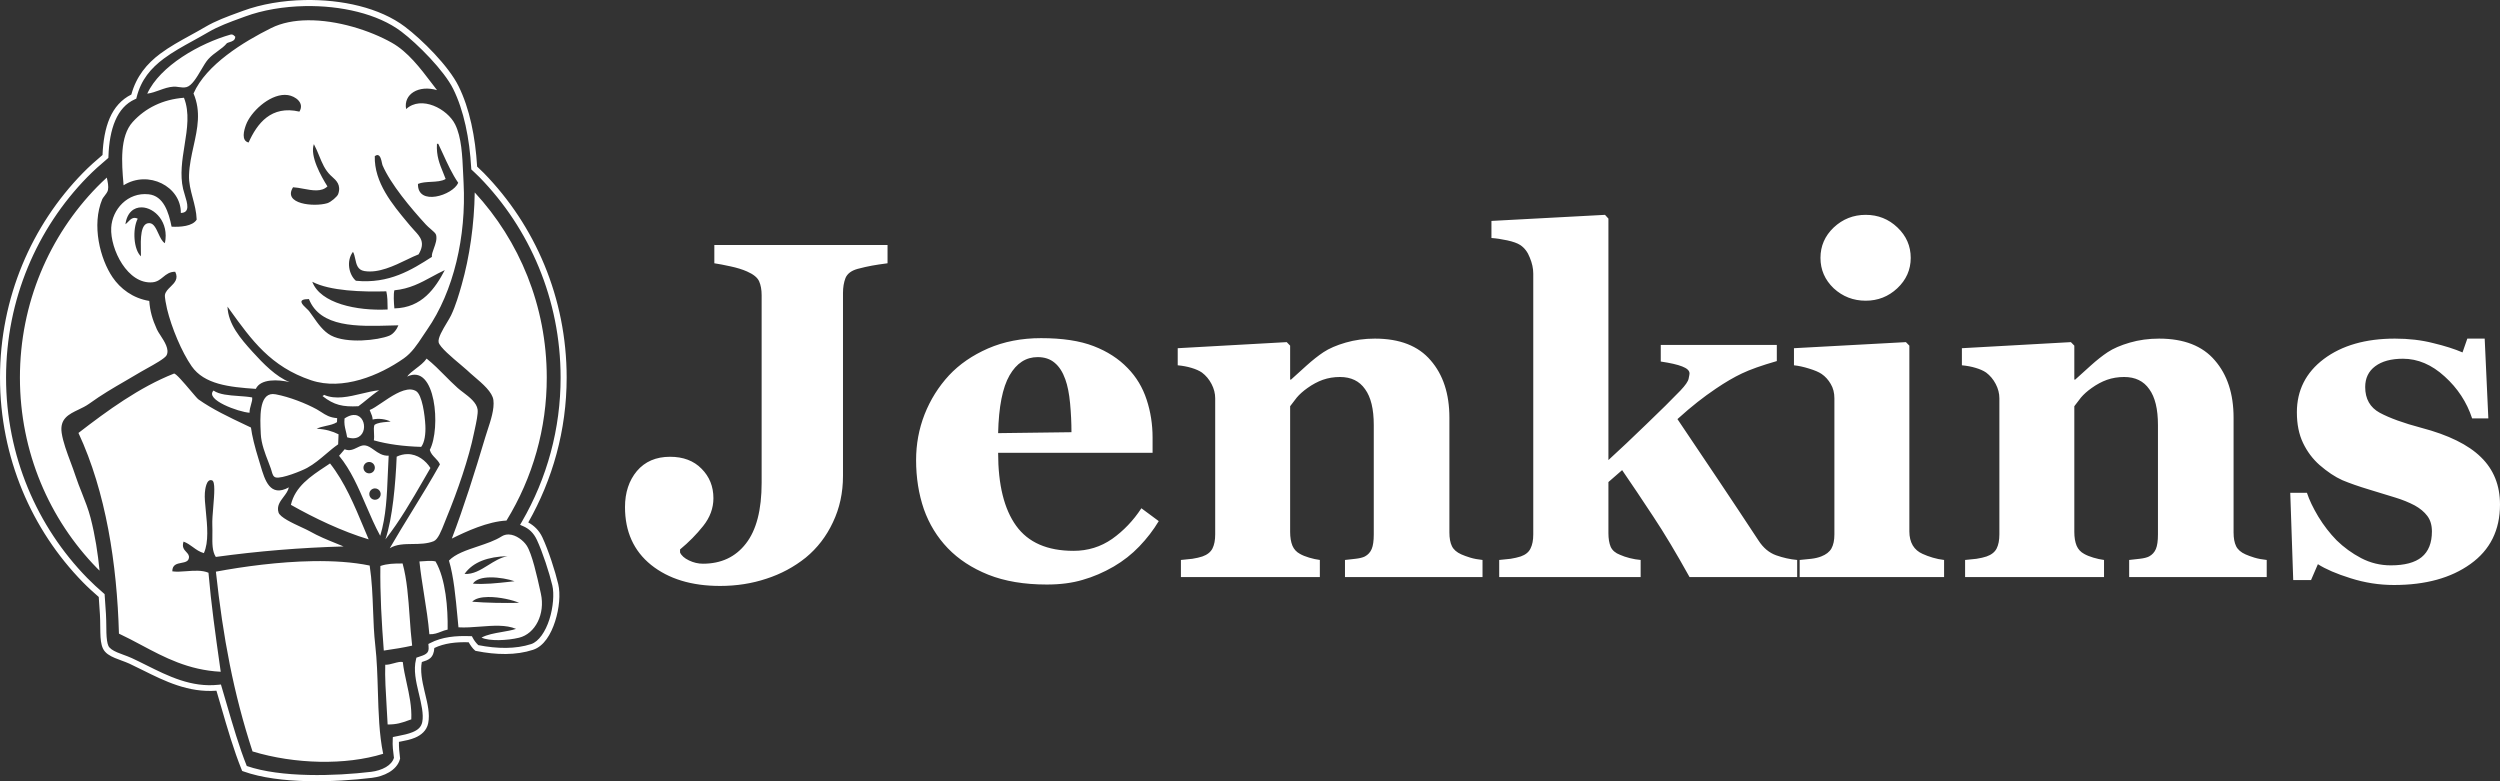 <svg width="128" height="40" viewBox="0 0 128 40" fill="none" xmlns="http://www.w3.org/2000/svg">
<rect x="0" y="0" width="128" height="40" fill="#333333" stroke="none"/>
<path fill-rule="evenodd" clip-rule="evenodd" d="M12.449 0.552C13.377 0.211 14.481 0.023 15.609 0.002C17.489 -0.033 19.437 0.388 20.735 1.37C21.607 2.029 22.967 3.376 23.479 4.413C24.042 5.55 24.337 6.998 24.429 8.53C24.452 8.552 24.475 8.574 24.498 8.595C24.588 8.679 24.679 8.763 24.769 8.855C27.392 11.537 29.013 15.245 29.013 19.333C29.013 22.037 28.287 24.564 27.047 26.748C27.338 26.909 27.598 27.145 27.77 27.512C28.076 28.166 28.424 29.237 28.582 29.907C28.702 30.417 28.636 31.146 28.423 31.811C28.21 32.475 27.85 33.088 27.291 33.271C26.415 33.557 25.41 33.536 24.381 33.33L24.342 33.322L24.312 33.297C24.193 33.198 24.088 33.042 23.995 32.884C23.34 32.864 22.742 32.934 22.237 33.178C22.227 33.408 22.153 33.597 22.019 33.706C21.903 33.8 21.773 33.84 21.647 33.879C21.63 33.884 21.614 33.889 21.598 33.894C21.509 34.33 21.608 34.854 21.736 35.391C21.746 35.434 21.757 35.477 21.767 35.52C21.892 36.039 22.018 36.557 21.924 37.027C21.848 37.409 21.562 37.639 21.248 37.771C21.014 37.87 20.764 37.918 20.531 37.963C20.495 37.97 20.46 37.976 20.425 37.983C20.421 38.275 20.446 38.538 20.482 38.808L20.486 38.839L20.477 38.869C20.397 39.165 20.18 39.388 19.919 39.542C19.657 39.697 19.348 39.788 19.045 39.825C17.161 40.051 14.317 40.162 12.463 39.496L12.398 39.472L12.373 39.409C11.973 38.427 11.642 37.289 11.316 36.164C11.238 35.895 11.161 35.628 11.082 35.364C9.638 35.472 8.421 34.866 7.316 34.316C7.08 34.198 6.849 34.083 6.622 33.978C6.505 33.924 6.371 33.875 6.233 33.824C6.115 33.781 5.995 33.737 5.88 33.688C5.628 33.581 5.385 33.448 5.27 33.202C5.167 32.982 5.147 32.708 5.138 32.406C5.135 32.292 5.134 32.175 5.132 32.056C5.13 31.858 5.128 31.655 5.116 31.459C5.097 31.159 5.077 30.862 5.056 30.565C4.778 30.323 4.504 30.076 4.244 29.81C1.621 27.128 0 23.42 0 19.333C0 15.245 1.621 11.537 4.244 8.855C4.563 8.528 4.903 8.227 5.249 7.935C5.278 7.234 5.385 6.584 5.618 6.045C5.85 5.51 6.217 5.09 6.725 4.84C6.979 3.905 7.526 3.256 8.204 2.75C8.68 2.395 9.215 2.1 9.758 1.802C10.007 1.665 10.258 1.527 10.504 1.382C11.045 1.064 11.627 0.852 12.219 0.636C12.296 0.608 12.373 0.58 12.449 0.552ZM20.548 1.617C19.337 0.7 17.444 0.278 15.615 0.312C14.518 0.333 13.443 0.516 12.556 0.843C12.486 0.868 12.418 0.894 12.349 0.919C11.748 1.138 11.177 1.347 10.662 1.649C10.405 1.8 10.147 1.942 9.893 2.082C9.356 2.378 8.837 2.664 8.389 2.999C7.729 3.491 7.221 4.08 6.996 4.978L6.978 5.051L6.909 5.082C6.445 5.29 6.122 5.663 5.903 6.168C5.684 6.674 5.575 7.31 5.552 8.015L5.549 8.084L5.496 8.129C5.138 8.429 4.791 8.739 4.466 9.071C1.898 11.698 0.31 15.327 0.31 19.333C0.31 23.338 1.898 26.967 4.466 29.593C4.736 29.866 5.016 30.128 5.308 30.377L5.356 30.419L5.36 30.483C5.383 30.802 5.404 31.12 5.425 31.439C5.438 31.651 5.44 31.864 5.443 32.066C5.444 32.181 5.445 32.291 5.448 32.396C5.457 32.687 5.487 32.934 5.551 33.071C5.609 33.194 5.773 33.305 6.001 33.402C6.1 33.445 6.208 33.484 6.319 33.525C6.464 33.578 6.614 33.633 6.753 33.697C6.998 33.81 7.243 33.933 7.49 34.056C8.617 34.619 9.797 35.208 11.184 35.06L11.312 35.046L11.348 35.17C11.432 35.453 11.516 35.739 11.599 36.025C11.924 37.14 12.25 38.26 12.635 39.219C14.385 39.824 17.17 39.738 19.007 39.517C19.273 39.484 19.547 39.402 19.761 39.275C19.971 39.151 20.114 38.989 20.171 38.797C20.168 38.779 20.166 38.761 20.163 38.743C20.127 38.472 20.09 38.191 20.108 37.856L20.114 37.737L20.231 37.713C20.28 37.703 20.33 37.693 20.38 37.683C20.637 37.632 20.909 37.578 21.128 37.485C21.392 37.375 21.567 37.231 21.62 36.966C21.699 36.572 21.573 36.045 21.441 35.489L21.434 35.463C21.3 34.898 21.162 34.303 21.301 33.754L21.321 33.671L21.403 33.645L21.415 33.641C21.584 33.586 21.736 33.537 21.824 33.465C21.914 33.392 21.966 33.309 21.942 33.077L21.932 32.972L22.025 32.924C22.632 32.608 23.337 32.543 24.072 32.571L24.163 32.575L24.204 32.655C24.278 32.795 24.374 32.922 24.489 33.031C25.466 33.221 26.404 33.235 27.195 32.977C27.587 32.849 27.93 32.334 28.128 31.716C28.326 31.099 28.378 30.394 28.28 29.978C28.129 29.337 27.778 28.259 27.489 27.643C27.318 27.277 27.078 27.066 26.787 26.941L26.628 26.872L26.715 26.721C28.02 24.477 28.706 21.928 28.703 19.333C28.703 15.327 27.115 11.698 24.547 9.071C24.462 8.984 24.371 8.9 24.279 8.813C24.245 8.782 24.211 8.75 24.177 8.718L24.131 8.675L24.127 8.614C24.042 7.085 23.746 5.648 23.202 4.55C22.741 3.617 21.38 2.245 20.548 1.617ZM13.883 1.437C14.429 1.164 15.078 1.045 15.761 1.038C17.263 1.023 18.935 1.553 20.066 2.191C20.882 2.652 21.514 3.483 22.1 4.254C22.193 4.377 22.284 4.498 22.376 4.615C21.442 4.339 20.648 4.814 20.793 5.584C21.574 4.868 22.908 5.576 23.302 6.367C23.63 7.025 23.672 7.957 23.715 8.928C23.721 9.075 23.728 9.223 23.736 9.37C23.876 12.098 23.236 14.913 21.866 16.884C21.79 16.993 21.717 17.104 21.644 17.214C21.364 17.64 21.085 18.061 20.676 18.349C19.434 19.221 17.546 20.012 15.93 19.47C13.863 18.776 12.887 17.421 11.762 15.858C11.724 15.805 11.686 15.752 11.648 15.7C11.68 16.595 12.31 17.329 12.931 18.015C13.473 18.612 14.126 19.286 14.828 19.564C14.242 19.427 13.342 19.383 13.098 19.91C11.731 19.819 10.46 19.679 9.813 18.752C9.304 18.021 8.785 16.779 8.553 15.819C8.506 15.622 8.425 15.202 8.445 15.095C8.474 14.934 8.602 14.808 8.732 14.681C8.939 14.478 9.15 14.271 8.971 13.914C8.687 13.911 8.519 14.048 8.35 14.185C8.2 14.307 8.05 14.43 7.817 14.453C6.538 14.579 5.636 12.757 5.694 11.658C5.743 10.724 6.533 9.83 7.614 9.948C8.377 10.031 8.637 10.865 8.785 11.606C9.225 11.63 9.862 11.588 10.07 11.244C10.056 10.844 9.96 10.482 9.866 10.129C9.763 9.742 9.664 9.366 9.678 8.964C9.695 8.456 9.804 7.966 9.911 7.482C10.109 6.585 10.303 5.71 9.908 4.785C10.559 3.307 12.469 2.141 13.883 1.437ZM11.81 1.769C11.831 1.763 11.852 1.762 11.873 1.765C11.935 1.775 11.991 1.822 12.046 1.881C12.038 2.069 11.898 2.113 11.757 2.158C11.71 2.173 11.663 2.187 11.621 2.208C11.488 2.371 11.324 2.49 11.153 2.614C10.989 2.733 10.818 2.857 10.663 3.029C10.547 3.157 10.426 3.363 10.299 3.579C10.069 3.969 9.82 4.393 9.543 4.462C9.414 4.494 9.274 4.474 9.142 4.456C9.053 4.443 8.968 4.431 8.892 4.436C8.624 4.453 8.399 4.535 8.169 4.618C7.972 4.69 7.772 4.762 7.539 4.796C8.191 3.371 10.224 2.218 11.81 1.769ZM14.745 4.869C14.691 4.86 14.637 4.857 14.583 4.857C13.766 4.858 12.834 5.732 12.592 6.399C12.493 6.67 12.338 7.202 12.728 7.297C13.167 6.32 13.884 5.379 15.33 5.715C15.607 5.259 15.111 4.924 14.745 4.869ZM6.796 6.243C7.443 5.531 8.335 5.088 9.419 5.005C9.717 5.763 9.584 6.596 9.448 7.445C9.329 8.189 9.208 8.946 9.375 9.673C9.397 9.767 9.429 9.872 9.462 9.979C9.596 10.414 9.743 10.891 9.259 10.904C9.274 9.549 7.594 8.69 6.327 9.486C6.325 9.451 6.322 9.416 6.319 9.38C6.234 8.362 6.119 6.988 6.796 6.243ZM22.44 7.364L22.372 7.361C22.335 7.978 22.509 8.401 22.683 8.824C22.729 8.936 22.775 9.048 22.817 9.163C22.63 9.281 22.349 9.296 22.068 9.311C21.825 9.324 21.582 9.338 21.4 9.417C21.372 10.571 23.185 10.003 23.461 9.36C23.154 8.913 22.918 8.399 22.683 7.885C22.603 7.71 22.523 7.536 22.44 7.364ZM16.342 7.979C16.261 7.781 16.178 7.578 16.07 7.379C15.855 7.988 16.438 9.022 16.765 9.544C16.462 9.839 15.986 9.749 15.532 9.664C15.348 9.629 15.168 9.596 15.004 9.588C14.461 10.446 16.065 10.608 16.754 10.405C16.942 10.349 17.269 10.066 17.314 9.94C17.48 9.473 17.211 9.234 17.008 9.053C16.977 9.025 16.947 8.999 16.921 8.973C16.635 8.695 16.492 8.345 16.342 7.979ZM19.555 8.342C19.524 8.19 19.476 7.958 19.34 7.94C19.299 7.935 19.249 7.95 19.189 7.993C19.152 9.343 20.096 10.473 20.868 11.399C20.915 11.455 20.962 11.51 21.007 11.565C21.072 11.643 21.139 11.716 21.203 11.786C21.526 12.134 21.79 12.419 21.432 13.023C21.257 13.089 21.055 13.187 20.835 13.293C20.183 13.609 19.373 14 18.652 13.877C18.308 13.818 18.248 13.536 18.189 13.261C18.16 13.128 18.132 12.996 18.072 12.893C17.72 13.357 17.858 14.059 18.221 14.375C19.92 14.543 21.077 13.818 22.113 13.153C22.096 13.04 22.151 12.89 22.212 12.723C22.293 12.502 22.385 12.252 22.328 12.028C22.308 11.946 22.186 11.841 22.052 11.726C21.965 11.652 21.873 11.573 21.8 11.492C21.039 10.663 19.997 9.424 19.583 8.455C19.574 8.433 19.565 8.392 19.555 8.342ZM4.974 9.567C5.134 9.404 5.299 9.246 5.468 9.092C5.517 9.315 5.566 9.541 5.528 9.73C5.509 9.828 5.42 9.942 5.344 10.04C5.296 10.102 5.253 10.158 5.236 10.198C4.681 11.521 5.126 13.261 5.767 14.201C6.154 14.77 6.796 15.273 7.643 15.407C7.677 15.914 7.799 16.351 8.033 16.864C8.072 16.951 8.141 17.057 8.217 17.173C8.423 17.49 8.68 17.884 8.531 18.187C8.452 18.348 7.9 18.654 7.514 18.868C7.398 18.932 7.297 18.988 7.228 19.029C6.94 19.203 6.674 19.357 6.419 19.504C5.784 19.872 5.221 20.198 4.556 20.677C4.393 20.794 4.206 20.883 4.022 20.971C3.524 21.209 3.05 21.436 3.158 22.167C3.227 22.627 3.427 23.162 3.617 23.67C3.706 23.909 3.793 24.141 3.863 24.357C3.962 24.659 4.078 24.951 4.194 25.242C4.358 25.657 4.523 26.071 4.638 26.516C4.876 27.437 5.008 28.328 5.098 29.217C5.079 29.198 5.059 29.179 5.039 29.16C5.017 29.14 4.995 29.119 4.974 29.097C2.532 26.599 1.02 23.149 1.02 19.333C1.02 15.516 2.532 12.066 4.974 9.567ZM23.637 14.585C24.043 13.158 24.282 11.491 24.306 9.853C26.59 12.326 27.994 15.658 27.994 19.333C27.997 21.917 27.284 24.451 25.932 26.653C24.973 26.7 23.87 27.209 23.134 27.575C23.758 25.933 24.295 24.231 24.845 22.39C24.879 22.277 24.919 22.154 24.961 22.026C25.126 21.526 25.32 20.938 25.262 20.483C25.21 20.076 24.714 19.651 24.285 19.285C24.149 19.168 24.02 19.058 23.914 18.955C23.852 18.896 23.733 18.796 23.589 18.675C23.161 18.316 22.508 17.768 22.458 17.525C22.413 17.302 22.666 16.88 22.878 16.526C22.966 16.38 23.046 16.246 23.096 16.143C23.334 15.646 23.507 15.04 23.628 14.617L23.637 14.585ZM8.443 12.451C8.668 11.373 7.91 10.627 7.255 10.617C6.862 10.611 6.505 10.871 6.422 11.481C6.469 11.45 6.513 11.403 6.56 11.355C6.685 11.226 6.822 11.084 7.051 11.196C6.775 11.735 6.841 12.784 7.217 13.124C7.216 13.045 7.215 12.959 7.213 12.868C7.2 12.231 7.182 11.396 7.66 11.425C7.871 11.438 7.989 11.695 8.108 11.953C8.203 12.16 8.299 12.368 8.443 12.451ZM20.192 15.79C21.608 15.76 22.291 14.749 22.773 13.83C22.542 13.935 22.323 14.055 22.103 14.174C21.538 14.481 20.973 14.788 20.193 14.863C20.14 15.042 20.163 15.493 20.192 15.79ZM19.779 14.916C18.552 14.952 16.891 14.901 15.988 14.426C16.402 15.534 18.268 15.925 19.846 15.846C19.846 15.826 19.846 15.806 19.846 15.786C19.843 15.477 19.841 15.168 19.779 14.916ZM20.015 16.666C18.296 16.716 16.397 16.77 15.817 15.312C15.178 15.312 15.481 15.597 15.697 15.799C15.751 15.85 15.8 15.896 15.827 15.931C15.892 16.015 15.96 16.113 16.033 16.217C16.27 16.558 16.554 16.967 16.945 17.175C17.751 17.603 19.351 17.424 19.931 17.188C20.146 17.101 20.318 16.86 20.398 16.656C20.272 16.659 20.144 16.663 20.015 16.666ZM21.296 18.871C21.498 18.717 21.71 18.556 21.843 18.36C22.203 18.65 22.48 18.93 22.766 19.219C22.972 19.427 23.183 19.64 23.432 19.864C23.511 19.935 23.609 20.009 23.712 20.087C24.031 20.33 24.405 20.614 24.454 20.967C24.483 21.179 24.383 21.639 24.313 21.962C24.296 22.038 24.282 22.106 24.27 22.161C24.01 23.449 23.424 25.151 22.866 26.501C22.831 26.586 22.796 26.675 22.761 26.764C22.594 27.189 22.423 27.623 22.202 27.711C21.863 27.845 21.49 27.849 21.126 27.853C20.703 27.858 20.291 27.862 19.956 28.07C20.333 27.417 20.724 26.78 21.116 26.144C21.595 25.364 22.074 24.585 22.525 23.776C22.468 23.643 22.374 23.545 22.279 23.447C22.166 23.329 22.053 23.212 22.005 23.035C22.581 21.947 22.316 18.57 20.846 19.282C20.943 19.14 21.115 19.009 21.296 18.871ZM4.017 22.167C5.491 21.028 7.141 19.825 8.907 19.128L8.906 19.129C8.991 19.095 9.42 19.601 9.756 19.997C9.946 20.221 10.107 20.411 10.159 20.448C10.868 20.951 11.731 21.36 12.563 21.754C12.659 21.8 12.755 21.845 12.849 21.89C12.905 22.312 13.036 22.858 13.264 23.588C13.288 23.664 13.311 23.743 13.335 23.823C13.563 24.594 13.825 25.479 14.79 24.952C14.75 25.135 14.633 25.29 14.515 25.445C14.338 25.679 14.162 25.912 14.26 26.236C14.336 26.486 14.969 26.779 15.437 26.996C15.601 27.072 15.744 27.138 15.836 27.19C16.32 27.463 16.773 27.645 17.179 27.809C17.323 27.867 17.46 27.922 17.591 27.978C15.402 28.038 13.218 28.217 11.049 28.515C10.863 28.227 10.868 27.826 10.874 27.387C10.876 27.227 10.878 27.061 10.871 26.895C10.86 26.651 10.89 26.298 10.92 25.941C10.973 25.304 11.027 24.655 10.857 24.594C10.556 24.487 10.5 25.097 10.489 25.232C10.47 25.476 10.503 25.812 10.54 26.184C10.611 26.904 10.696 27.755 10.438 28.32C10.209 28.255 10.043 28.133 9.876 28.011C9.73 27.905 9.584 27.798 9.397 27.73C9.306 28.014 9.427 28.143 9.537 28.261C9.619 28.349 9.694 28.43 9.673 28.565C9.644 28.751 9.471 28.784 9.288 28.819C9.061 28.863 8.82 28.909 8.822 29.252C9.028 29.285 9.277 29.266 9.537 29.246C9.928 29.217 10.344 29.185 10.674 29.324C10.811 30.931 11.027 32.457 11.266 34.148C11.278 34.229 11.29 34.311 11.301 34.394C9.64 34.308 8.424 33.66 7.229 33.023C6.852 32.822 6.477 32.623 6.09 32.442C5.99 28.879 5.423 25.184 4.017 22.167ZM19.547 20.621C20.01 20.306 20.578 19.921 21.024 19.942C21.12 19.946 21.214 19.973 21.298 20.021C21.618 20.207 21.754 21.272 21.779 21.79C21.799 22.219 21.74 22.653 21.565 22.88C20.665 22.854 19.852 22.747 19.141 22.546C19.163 22.41 19.155 22.274 19.148 22.148C19.14 22.003 19.132 21.869 19.171 21.757C19.33 21.643 19.575 21.622 19.821 21.601C19.882 21.595 19.942 21.59 20.002 21.584C19.742 21.456 19.378 21.406 19.079 21.48C19.074 21.337 19.028 21.233 18.982 21.129C18.963 21.084 18.943 21.04 18.927 20.992C19.081 20.937 19.299 20.789 19.547 20.621ZM18.524 20.153C18.833 20.079 19.134 20.007 19.412 19.982C19.193 20.124 18.994 20.287 18.794 20.45C18.648 20.569 18.503 20.688 18.35 20.799C17.546 20.839 17.108 20.743 16.517 20.282C16.521 20.265 16.536 20.259 16.552 20.253C16.569 20.247 16.586 20.24 16.587 20.215C17.173 20.477 17.866 20.31 18.524 20.153ZM12.776 21.132C12.22 21.098 10.473 20.463 10.932 19.997C11.232 20.205 11.72 20.24 12.207 20.275C12.449 20.292 12.691 20.309 12.91 20.348C12.928 20.456 12.892 20.581 12.852 20.717C12.815 20.848 12.774 20.988 12.776 21.132ZM13.35 22.162C13.314 21.388 13.259 20.189 13.963 20.174C14.014 20.174 14.066 20.179 14.117 20.189C14.832 20.325 15.663 20.654 16.216 20.956C16.302 21.003 16.38 21.054 16.455 21.103C16.675 21.246 16.881 21.38 17.262 21.409C17.26 21.477 17.258 21.546 17.254 21.614C17.102 21.715 16.898 21.76 16.695 21.805C16.524 21.843 16.353 21.881 16.212 21.952C16.666 21.972 17.024 22.081 17.334 22.236C17.331 22.294 17.329 22.353 17.327 22.412C17.322 22.524 17.317 22.637 17.313 22.75C17.105 22.892 16.904 23.063 16.698 23.238C16.395 23.495 16.082 23.761 15.722 23.958C15.435 24.114 14.429 24.517 14.124 24.446C13.989 24.414 13.95 24.276 13.907 24.12C13.895 24.077 13.882 24.033 13.867 23.989C13.833 23.887 13.787 23.771 13.738 23.644C13.578 23.234 13.375 22.715 13.352 22.218C13.352 22.2 13.351 22.181 13.35 22.162ZM17.64 21.424C17.808 21.312 17.956 21.258 18.084 21.248C18.125 21.245 18.165 21.246 18.205 21.252C18.864 21.349 18.817 22.716 17.774 22.39C17.749 22.247 17.723 22.136 17.699 22.04C17.65 21.834 17.616 21.69 17.64 21.424ZM18.285 22.917C18.419 22.851 18.547 22.788 18.684 22.803C18.845 22.82 18.991 22.924 19.148 23.035C19.36 23.186 19.59 23.35 19.9 23.33C19.88 23.652 19.867 23.975 19.855 24.297C19.811 25.376 19.769 26.441 19.467 27.433C19.198 26.94 18.97 26.409 18.741 25.879C18.35 24.967 17.958 24.056 17.36 23.335C17.415 23.276 17.468 23.213 17.52 23.151C17.561 23.101 17.603 23.05 17.647 23.002C17.897 23.107 18.097 23.009 18.285 22.917ZM20.31 23.381C20.481 23.298 20.668 23.253 20.858 23.25C21.378 23.246 21.803 23.586 22.038 23.962C21.923 24.159 21.809 24.356 21.696 24.553C21.081 25.617 20.467 26.68 19.734 27.615C20.098 26.543 20.254 24.748 20.31 23.381ZM18.908 23.653H18.894C18.817 23.655 18.744 23.687 18.691 23.742C18.638 23.798 18.608 23.872 18.609 23.948C18.61 24.025 18.641 24.098 18.696 24.152C18.75 24.206 18.824 24.236 18.901 24.236C18.977 24.236 19.051 24.206 19.106 24.152C19.16 24.098 19.191 24.025 19.192 23.948C19.193 23.872 19.164 23.798 19.111 23.742C19.058 23.687 18.985 23.655 18.908 23.653ZM16.679 23.874C16.753 23.825 16.826 23.777 16.898 23.728C17.649 24.68 18.144 25.867 18.64 27.054C18.719 27.242 18.797 27.429 18.876 27.616C17.502 27.201 16.098 26.529 14.894 25.848C15.11 24.912 15.902 24.388 16.679 23.874ZM19.2 25.006H19.185C19.031 25.014 18.908 25.141 18.908 25.297C18.908 25.355 18.925 25.411 18.957 25.459C18.989 25.507 19.035 25.544 19.088 25.567C19.141 25.589 19.2 25.595 19.256 25.583C19.313 25.572 19.365 25.544 19.406 25.504C19.446 25.463 19.474 25.411 19.486 25.355C19.497 25.298 19.491 25.239 19.469 25.186C19.447 25.133 19.41 25.087 19.362 25.055C19.314 25.023 19.258 25.006 19.2 25.006ZM25.678 27.467C25.788 27.396 25.917 27.361 26.048 27.365C26.425 27.375 26.8 27.68 26.964 27.929C27.241 28.348 27.501 29.527 27.661 30.25C27.672 30.301 27.683 30.349 27.693 30.395C27.924 31.436 27.404 32.45 26.576 32.651C25.973 32.798 25.049 32.836 24.654 32.645C24.941 32.489 25.313 32.425 25.684 32.36C25.939 32.316 26.194 32.273 26.422 32.199C25.913 31.98 25.249 32.031 24.586 32.082C24.205 32.111 23.824 32.141 23.473 32.119C23.456 31.948 23.44 31.776 23.424 31.602C23.327 30.567 23.228 29.506 22.987 28.702C23.306 28.363 23.883 28.17 24.463 27.976C24.903 27.828 25.345 27.68 25.678 27.467ZM24.995 28.937C25.304 28.744 25.619 28.547 25.983 28.474C24.996 28.503 24.224 28.765 23.784 29.385C24.23 29.414 24.607 29.179 24.995 28.937ZM21.716 28.732C21.84 28.723 21.969 28.713 22.094 28.718C22.163 28.72 22.232 28.729 22.299 28.744C22.824 29.646 22.937 31.146 22.919 32.235C22.794 32.259 22.685 32.302 22.577 32.344C22.402 32.413 22.228 32.481 21.983 32.473C21.928 31.802 21.819 31.112 21.711 30.433C21.62 29.857 21.53 29.288 21.475 28.746C21.552 28.745 21.633 28.739 21.716 28.732ZM11.054 29.269C12.476 29.003 14.29 28.759 16.017 28.731C17.052 28.714 18.057 28.776 18.927 28.956C19.044 29.721 19.072 30.48 19.101 31.235C19.123 31.843 19.146 32.448 19.215 33.052C19.3 33.8 19.323 34.591 19.347 35.382C19.38 36.495 19.413 37.607 19.618 38.594C17.704 39.188 15.094 39.131 12.929 38.473C11.953 35.484 11.421 32.645 11.054 29.269ZM20.525 28.851C20.554 28.85 20.583 28.85 20.613 28.85C20.838 29.664 20.906 30.623 20.974 31.583C21.009 32.081 21.045 32.579 21.102 33.057C20.604 33.166 20.235 33.222 19.711 33.3L19.65 33.309C19.539 31.858 19.456 30.428 19.475 28.978C19.84 28.856 20.166 28.853 20.525 28.851ZM26.345 29.759C26.04 29.654 25.547 29.556 25.105 29.562C24.714 29.567 24.363 29.652 24.212 29.882C24.794 29.93 25.456 29.857 26.055 29.791C26.153 29.78 26.25 29.769 26.345 29.759ZM26.577 30.866C26.272 30.724 25.575 30.559 24.992 30.567C24.643 30.571 24.334 30.638 24.176 30.808C24.89 30.868 25.825 30.882 26.577 30.866ZM20.163 33.959C20.255 33.934 20.346 33.909 20.428 33.896C20.502 33.885 20.568 33.883 20.623 33.897C20.663 34.252 20.742 34.608 20.821 34.97C20.953 35.571 21.088 36.187 21.058 36.832C20.993 36.855 20.931 36.876 20.872 36.897C20.559 37.008 20.316 37.094 19.847 37.094C19.836 36.839 19.818 36.545 19.799 36.235C19.753 35.478 19.701 34.629 19.725 34.035C19.854 34.043 20.01 34.001 20.163 33.959ZM92.015 29.545H86.504C85.826 28.323 85.206 27.288 84.644 26.442C84.083 25.587 83.552 24.797 83.053 24.07L82.351 24.681V27.293C82.351 27.58 82.39 27.816 82.468 27.999C82.554 28.183 82.714 28.319 82.948 28.407C83.088 28.471 83.252 28.526 83.439 28.574C83.627 28.622 83.814 28.654 84.001 28.67V29.545H76.759V28.67C76.954 28.654 77.149 28.634 77.344 28.61C77.539 28.578 77.711 28.538 77.859 28.491C78.109 28.403 78.276 28.267 78.362 28.083C78.456 27.899 78.503 27.66 78.503 27.364V14.007C78.503 13.743 78.444 13.472 78.327 13.192C78.218 12.905 78.054 12.689 77.836 12.545C77.688 12.45 77.465 12.37 77.169 12.306C76.873 12.242 76.603 12.202 76.362 12.186V11.311L82.176 11L82.351 11.192V23.555C82.929 23.028 83.576 22.417 84.293 21.722C85.019 21.027 85.6 20.452 86.037 19.997C86.294 19.725 86.434 19.522 86.458 19.386C86.489 19.242 86.504 19.154 86.504 19.122C86.504 18.979 86.38 18.859 86.13 18.763C85.888 18.667 85.522 18.583 85.031 18.511V17.661H90.973V18.487C90.194 18.711 89.597 18.923 89.183 19.122C88.778 19.314 88.333 19.573 87.85 19.901C87.53 20.117 87.218 20.344 86.914 20.584C86.618 20.815 86.274 21.107 85.885 21.458C86.649 22.592 87.355 23.643 88.002 24.609C88.649 25.575 89.328 26.598 90.037 27.676C90.279 28.051 90.58 28.303 90.938 28.431C91.297 28.558 91.656 28.638 92.015 28.67V29.545ZM45.442 13.48C45.13 13.52 44.865 13.56 44.646 13.6C44.428 13.639 44.182 13.695 43.909 13.767C43.59 13.855 43.383 14.011 43.289 14.235C43.203 14.458 43.161 14.714 43.161 15.001V24.369C43.161 25.232 42.989 26.023 42.646 26.741C42.31 27.46 41.846 28.063 41.254 28.55C40.653 29.03 39.983 29.389 39.242 29.629C38.501 29.876 37.709 30 36.867 30C35.408 30 34.231 29.64 33.334 28.922C32.445 28.203 32 27.217 32 25.963C32 25.22 32.203 24.605 32.608 24.118C33.022 23.631 33.587 23.387 34.305 23.387C34.983 23.387 35.521 23.591 35.919 23.998C36.325 24.405 36.527 24.909 36.527 25.508C36.527 26.019 36.352 26.494 36.001 26.933C35.658 27.364 35.264 27.764 34.819 28.131V28.287C34.89 28.447 35.042 28.582 35.276 28.694C35.51 28.806 35.748 28.862 35.989 28.862C36.925 28.862 37.658 28.518 38.189 27.832C38.727 27.145 38.996 26.107 38.996 24.717V15.121C38.996 14.834 38.953 14.594 38.867 14.402C38.781 14.21 38.575 14.043 38.247 13.899C38.013 13.795 37.728 13.707 37.393 13.636C37.066 13.564 36.793 13.512 36.574 13.48V12.545H45.442V13.48ZM59.328 26.681C59.055 27.137 58.724 27.568 58.334 27.975C57.952 28.375 57.515 28.718 57.024 29.006C56.501 29.309 55.971 29.537 55.433 29.689C54.902 29.848 54.29 29.928 53.596 29.928C52.442 29.928 51.443 29.76 50.601 29.425C49.767 29.09 49.076 28.638 48.53 28.071C47.984 27.504 47.575 26.837 47.302 26.07C47.037 25.296 46.904 24.457 46.904 23.555C46.904 22.74 47.048 21.962 47.337 21.219C47.633 20.468 48.051 19.801 48.589 19.218C49.119 18.651 49.786 18.192 50.589 17.84C51.4 17.489 52.305 17.313 53.303 17.313C54.395 17.313 55.292 17.449 55.994 17.721C56.696 17.992 57.277 18.367 57.737 18.847C58.182 19.302 58.505 19.841 58.708 20.464C58.911 21.079 59.012 21.726 59.012 22.405V23.183H51.104C51.104 24.821 51.412 26.067 52.028 26.921C52.644 27.776 53.623 28.203 54.965 28.203C55.698 28.203 56.357 27.999 56.942 27.592C57.527 27.177 58.026 26.654 58.439 26.023L59.328 26.681ZM54.859 22.129C54.859 21.65 54.836 21.159 54.789 20.656C54.742 20.152 54.66 19.741 54.544 19.422C54.411 19.046 54.228 18.763 53.994 18.571C53.767 18.38 53.479 18.284 53.128 18.284C52.527 18.284 52.048 18.595 51.689 19.218C51.33 19.841 51.135 20.827 51.104 22.177L54.859 22.129ZM68.863 29.545H75.905V28.67C75.671 28.646 75.461 28.606 75.274 28.55C75.094 28.494 74.942 28.439 74.817 28.383C74.584 28.279 74.424 28.139 74.338 27.963C74.252 27.788 74.209 27.552 74.209 27.256V21.386C74.209 20.165 73.889 19.186 73.25 18.451C72.618 17.709 71.667 17.337 70.395 17.337C69.865 17.337 69.366 17.405 68.898 17.541C68.43 17.677 68.052 17.84 67.763 18.032C67.498 18.208 67.209 18.435 66.897 18.715C66.585 18.994 66.32 19.234 66.102 19.434H66.055V17.697L65.88 17.517L60.299 17.828V18.703C60.557 18.727 60.791 18.771 61.001 18.835C61.22 18.899 61.399 18.979 61.539 19.074C61.742 19.226 61.906 19.422 62.031 19.661C62.156 19.901 62.218 20.145 62.218 20.392V27.364C62.218 27.66 62.171 27.899 62.078 28.083C61.984 28.267 61.812 28.403 61.563 28.491C61.422 28.538 61.251 28.578 61.048 28.61C60.853 28.634 60.658 28.654 60.463 28.67V29.545H67.576V28.67C67.397 28.646 67.213 28.606 67.026 28.55C66.839 28.494 66.683 28.431 66.558 28.359C66.379 28.263 66.25 28.123 66.172 27.939C66.094 27.748 66.055 27.512 66.055 27.233V20.799C66.149 20.672 66.262 20.524 66.394 20.356C66.535 20.189 66.718 20.025 66.944 19.865C67.202 19.681 67.463 19.541 67.728 19.446C68.001 19.35 68.293 19.302 68.605 19.302C69.175 19.302 69.604 19.51 69.892 19.925C70.189 20.332 70.337 20.943 70.337 21.758V27.364C70.337 27.692 70.302 27.939 70.231 28.107C70.161 28.275 70.044 28.403 69.881 28.491C69.771 28.546 69.612 28.586 69.401 28.61C69.19 28.634 69.011 28.654 68.863 28.67V29.545ZM92.143 29.545H99.537V28.67C99.334 28.646 99.139 28.606 98.952 28.55C98.765 28.494 98.593 28.431 98.437 28.359C98.219 28.263 98.051 28.119 97.934 27.927C97.817 27.728 97.759 27.488 97.759 27.209V17.697L97.583 17.517L91.851 17.828V18.703C92.085 18.727 92.342 18.783 92.623 18.871C92.912 18.959 93.126 19.05 93.266 19.146C93.454 19.274 93.61 19.446 93.734 19.661C93.859 19.869 93.921 20.113 93.921 20.392V27.364C93.921 27.66 93.871 27.899 93.769 28.083C93.668 28.259 93.493 28.395 93.243 28.491C93.103 28.546 92.935 28.586 92.74 28.61C92.545 28.634 92.346 28.654 92.143 28.67V29.545ZM97.829 13.204C97.829 13.811 97.599 14.33 97.139 14.762C96.686 15.185 96.148 15.396 95.524 15.396C94.892 15.396 94.347 15.185 93.886 14.762C93.434 14.33 93.208 13.811 93.208 13.204C93.208 12.597 93.434 12.078 93.886 11.647C94.347 11.216 94.892 11 95.524 11C96.156 11 96.698 11.216 97.15 11.647C97.603 12.078 97.829 12.597 97.829 13.204ZM109.013 29.545H116.056V28.67C115.822 28.646 115.611 28.606 115.424 28.55C115.244 28.494 115.092 28.439 114.968 28.383C114.734 28.279 114.574 28.139 114.488 27.963C114.402 27.788 114.359 27.552 114.359 27.256V21.386C114.359 20.165 114.039 19.186 113.4 18.451C112.768 17.709 111.817 17.337 110.545 17.337C110.015 17.337 109.516 17.405 109.048 17.541C108.58 17.677 108.202 17.84 107.913 18.032C107.648 18.208 107.359 18.435 107.048 18.715C106.736 18.994 106.47 19.234 106.252 19.434H106.205V17.697L106.03 17.517L100.449 17.828V18.703C100.707 18.727 100.941 18.771 101.151 18.835C101.37 18.899 101.549 18.979 101.689 19.074C101.892 19.226 102.056 19.422 102.181 19.661C102.306 19.901 102.368 20.145 102.368 20.392V27.364C102.368 27.66 102.321 27.899 102.228 28.083C102.134 28.267 101.962 28.403 101.713 28.491C101.573 28.538 101.401 28.578 101.198 28.61C101.003 28.634 100.808 28.654 100.613 28.67V29.545H107.726V28.67C107.547 28.646 107.363 28.606 107.176 28.55C106.989 28.494 106.833 28.431 106.708 28.359C106.529 28.263 106.4 28.123 106.322 27.939C106.244 27.748 106.205 27.512 106.205 27.233V20.799C106.299 20.672 106.412 20.524 106.544 20.356C106.685 20.189 106.868 20.025 107.094 19.865C107.352 19.681 107.613 19.541 107.878 19.446C108.151 19.35 108.444 19.302 108.756 19.302C109.325 19.302 109.754 19.51 110.042 19.925C110.339 20.332 110.487 20.943 110.487 21.758V27.364C110.487 27.692 110.452 27.939 110.382 28.107C110.311 28.275 110.194 28.403 110.031 28.491C109.922 28.546 109.762 28.586 109.551 28.61C109.34 28.634 109.161 28.654 109.013 28.67V29.545ZM122.572 29.952C121.815 29.952 121.074 29.836 120.349 29.605C119.631 29.381 119.074 29.141 118.676 28.886L118.325 29.7H117.413L117.261 25.232H118.115C118.232 25.591 118.427 25.999 118.699 26.454C118.972 26.901 119.284 27.305 119.635 27.664C120.002 28.023 120.419 28.327 120.887 28.574C121.363 28.822 121.87 28.946 122.408 28.946C123.118 28.946 123.644 28.806 123.987 28.526C124.338 28.239 124.514 27.8 124.514 27.209C124.514 26.889 124.436 26.626 124.28 26.418C124.124 26.21 123.909 26.031 123.636 25.879C123.332 25.719 122.997 25.583 122.63 25.472C122.272 25.36 121.827 25.224 121.297 25.064C120.766 24.904 120.31 24.745 119.928 24.585C119.553 24.417 119.164 24.158 118.758 23.806C118.407 23.495 118.126 23.119 117.916 22.68C117.705 22.241 117.6 21.718 117.6 21.111C117.6 19.985 118.06 19.074 118.98 18.38C119.908 17.685 121.121 17.337 122.619 17.337C123.328 17.337 123.98 17.413 124.572 17.565C125.173 17.709 125.676 17.868 126.081 18.044L126.327 17.337H127.216L127.403 21.422H126.573C126.3 20.592 125.832 19.877 125.169 19.278C124.506 18.671 123.792 18.367 123.028 18.367C122.427 18.367 121.956 18.495 121.612 18.751C121.269 19.006 121.098 19.362 121.098 19.817C121.098 20.424 121.347 20.863 121.846 21.135C122.353 21.406 123.059 21.662 123.964 21.902C125.36 22.269 126.382 22.772 127.029 23.411C127.676 24.042 128 24.849 128 25.831C128 27.141 127.497 28.155 126.491 28.874C125.493 29.593 124.186 29.952 122.572 29.952Z" fill="white"/>
</svg>
